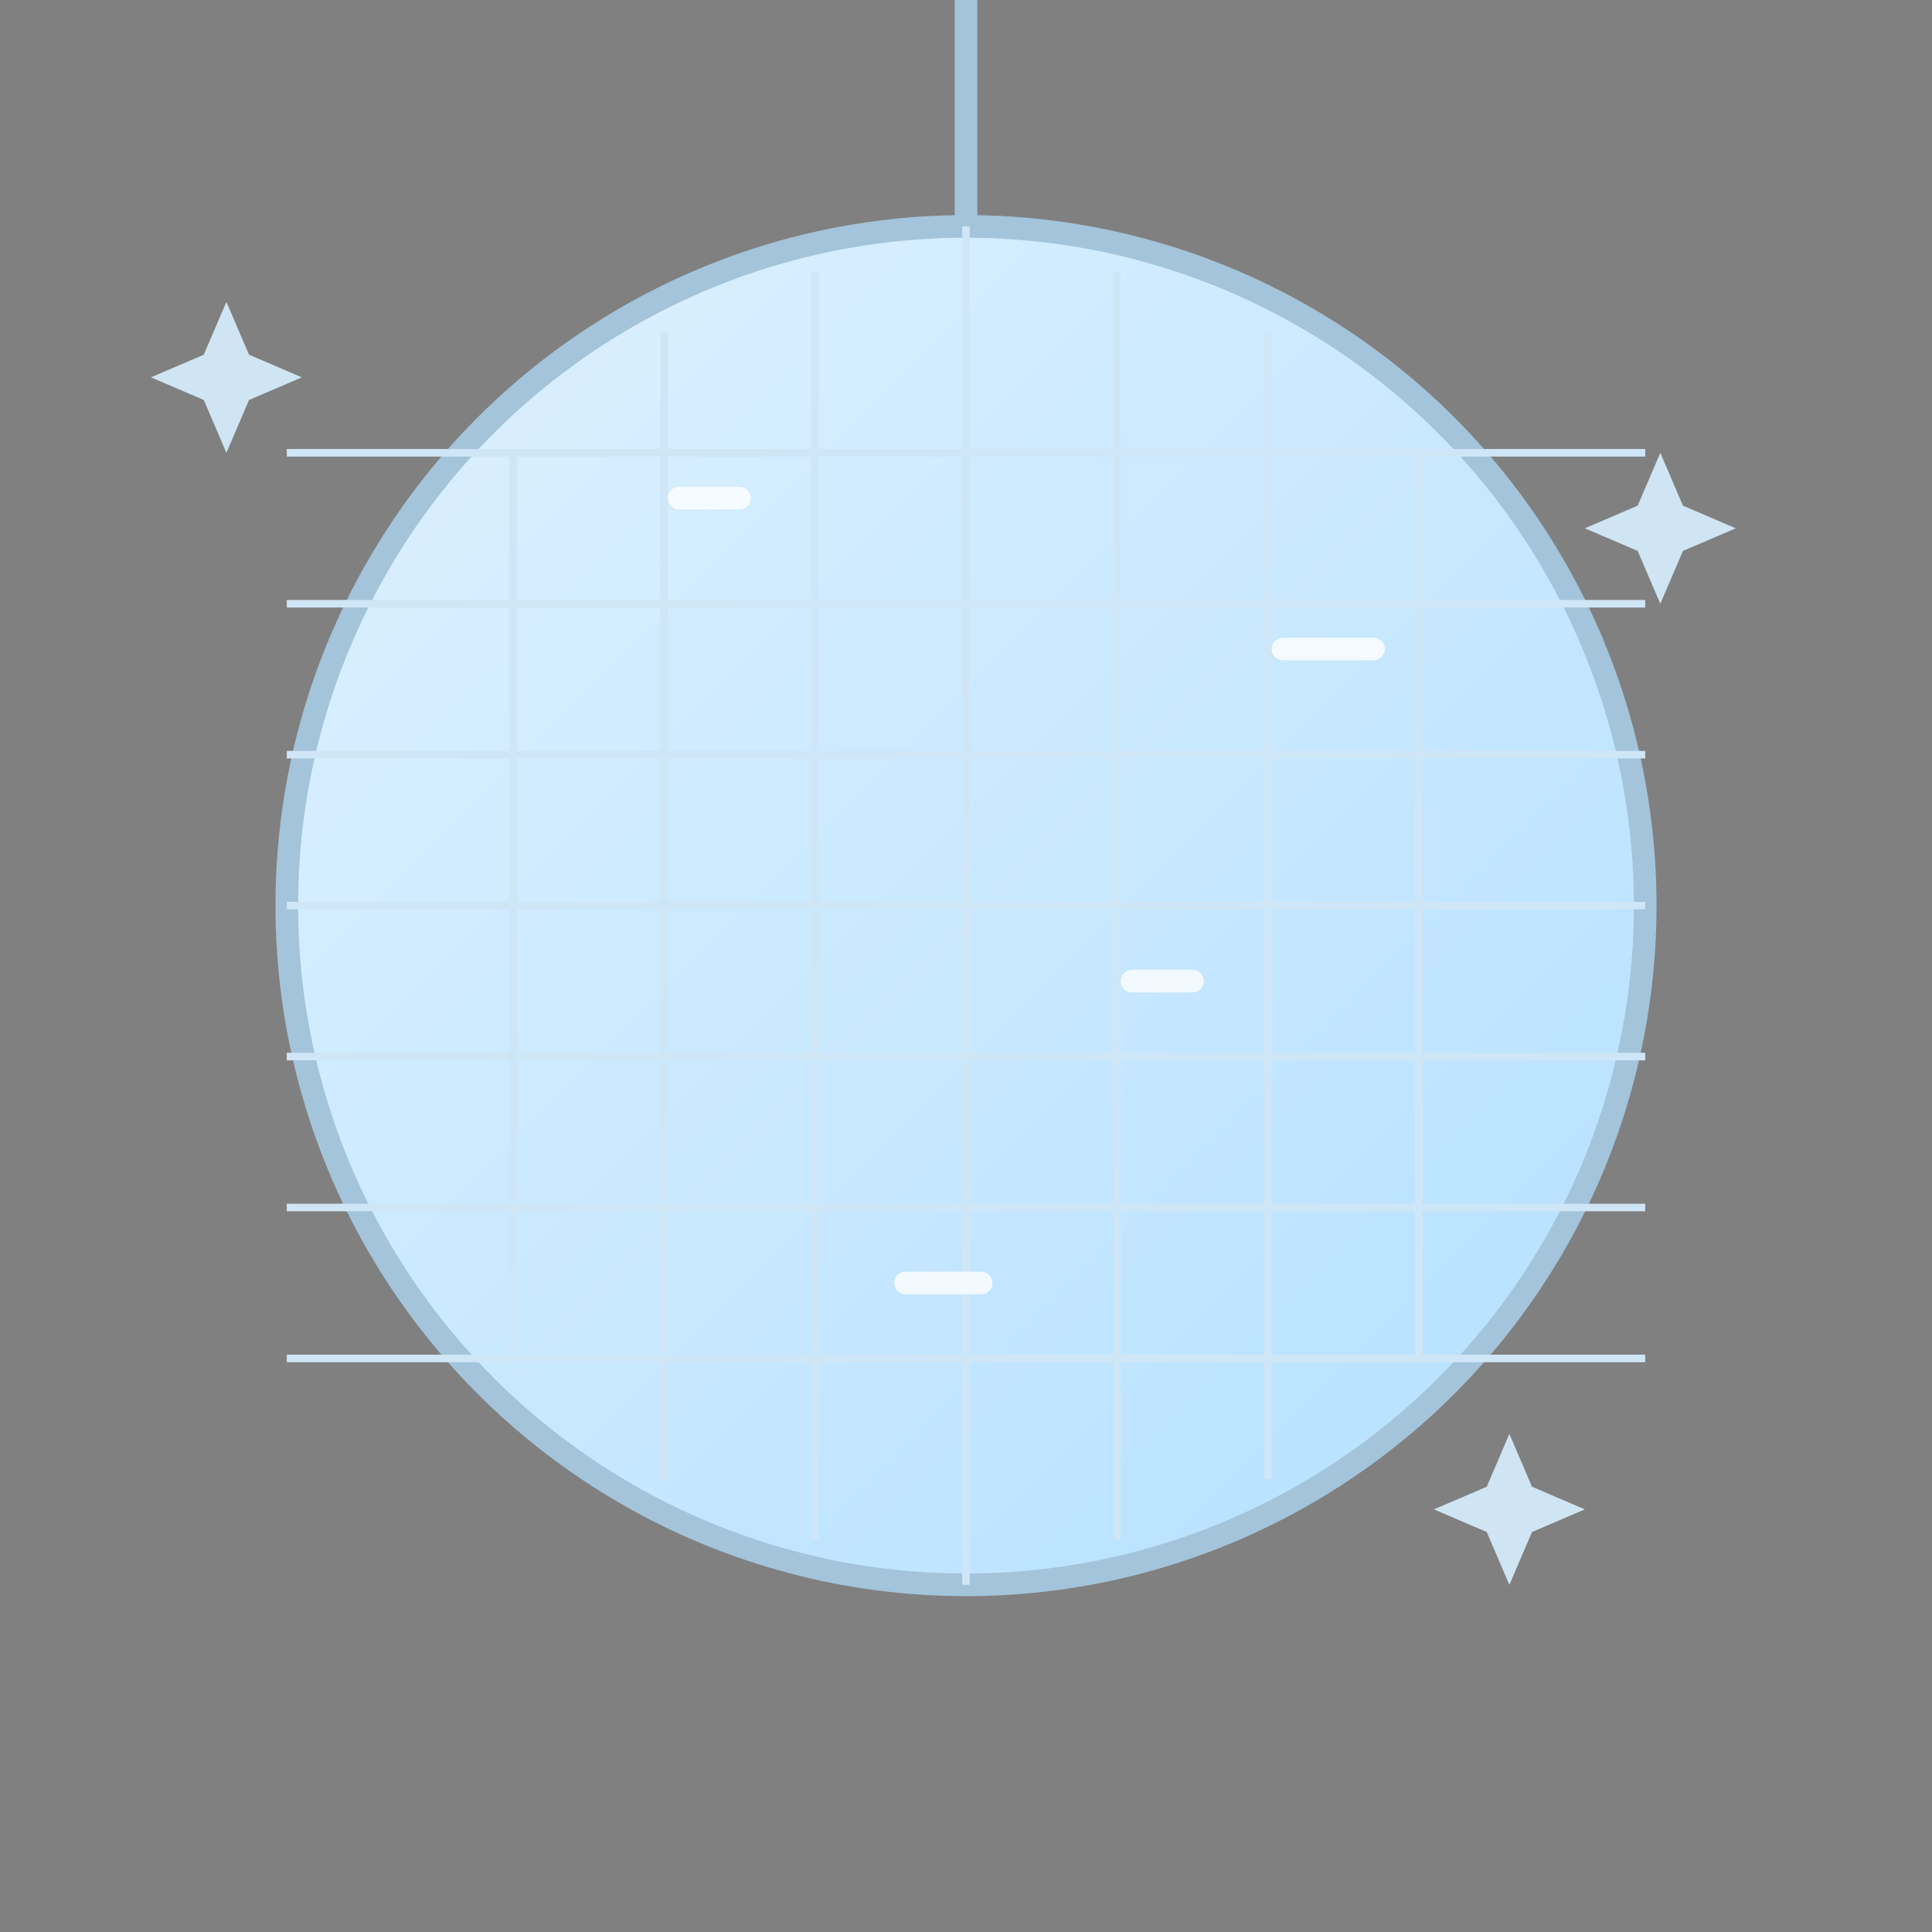 <svg xmlns="http://www.w3.org/2000/svg" width="512" height="512" viewBox="0 0 256 256">
  <rect x="0" y="0" width="256" height="256" fill="#808080" stroke="none"/>
  <defs>
    <linearGradient id="g" x1="0" y1="0" x2="1" y2="1">
      <stop offset="0" stop-color="#dff1ff"/>
      <stop offset="1" stop-color="#b3e0ff"/>
    </linearGradient>
  </defs>
  <g>
    <circle cx="128" cy="120" r="90" fill="url(#g)" stroke="#a3c4da" stroke-width="3"/>
    <line x1="128" y1="0" x2="128" y2="30" stroke="#a3c4da" stroke-width="3"/>
    <!-- grid -->
    <g stroke="#cfe6f7" stroke-width="1">
      <path d="M38 120h180M38 100h180M38 80h180M38 60h180M38 140h180M38 160h180M38 180h180"/>
      <path d="M128 30v180M108 36v168M88 44v152M68 60v120M148 36v168M168 44v152M188 60v120"/>
    </g>
    <!-- shines -->
    <g stroke="#ffffff" stroke-width="3" stroke-linecap="round" opacity=".8">
      <path d="M90 66l8 0"/>
      <path d="M170 86l12 0"/>
      <path d="M120 170l10 0"/>
      <path d="M150 130l8 0"/>
    </g>
    <!-- sparkles around -->
    <g fill="#d7efff" opacity=".9">
      <path d="M30 40 l3 7 l7 3 l-7 3 l-3 7 l-3-7 l-7-3 l7-3z"/>
      <path d="M220 60 l3 7 l7 3 l-7 3 l-3 7 l-3-7 l-7-3 l7-3z"/>
      <path d="M200 190 l3 7 l7 3 l-7 3 l-3 7 l-3-7 l-7-3 l7-3z"/>
    </g>
  </g>
</svg>
